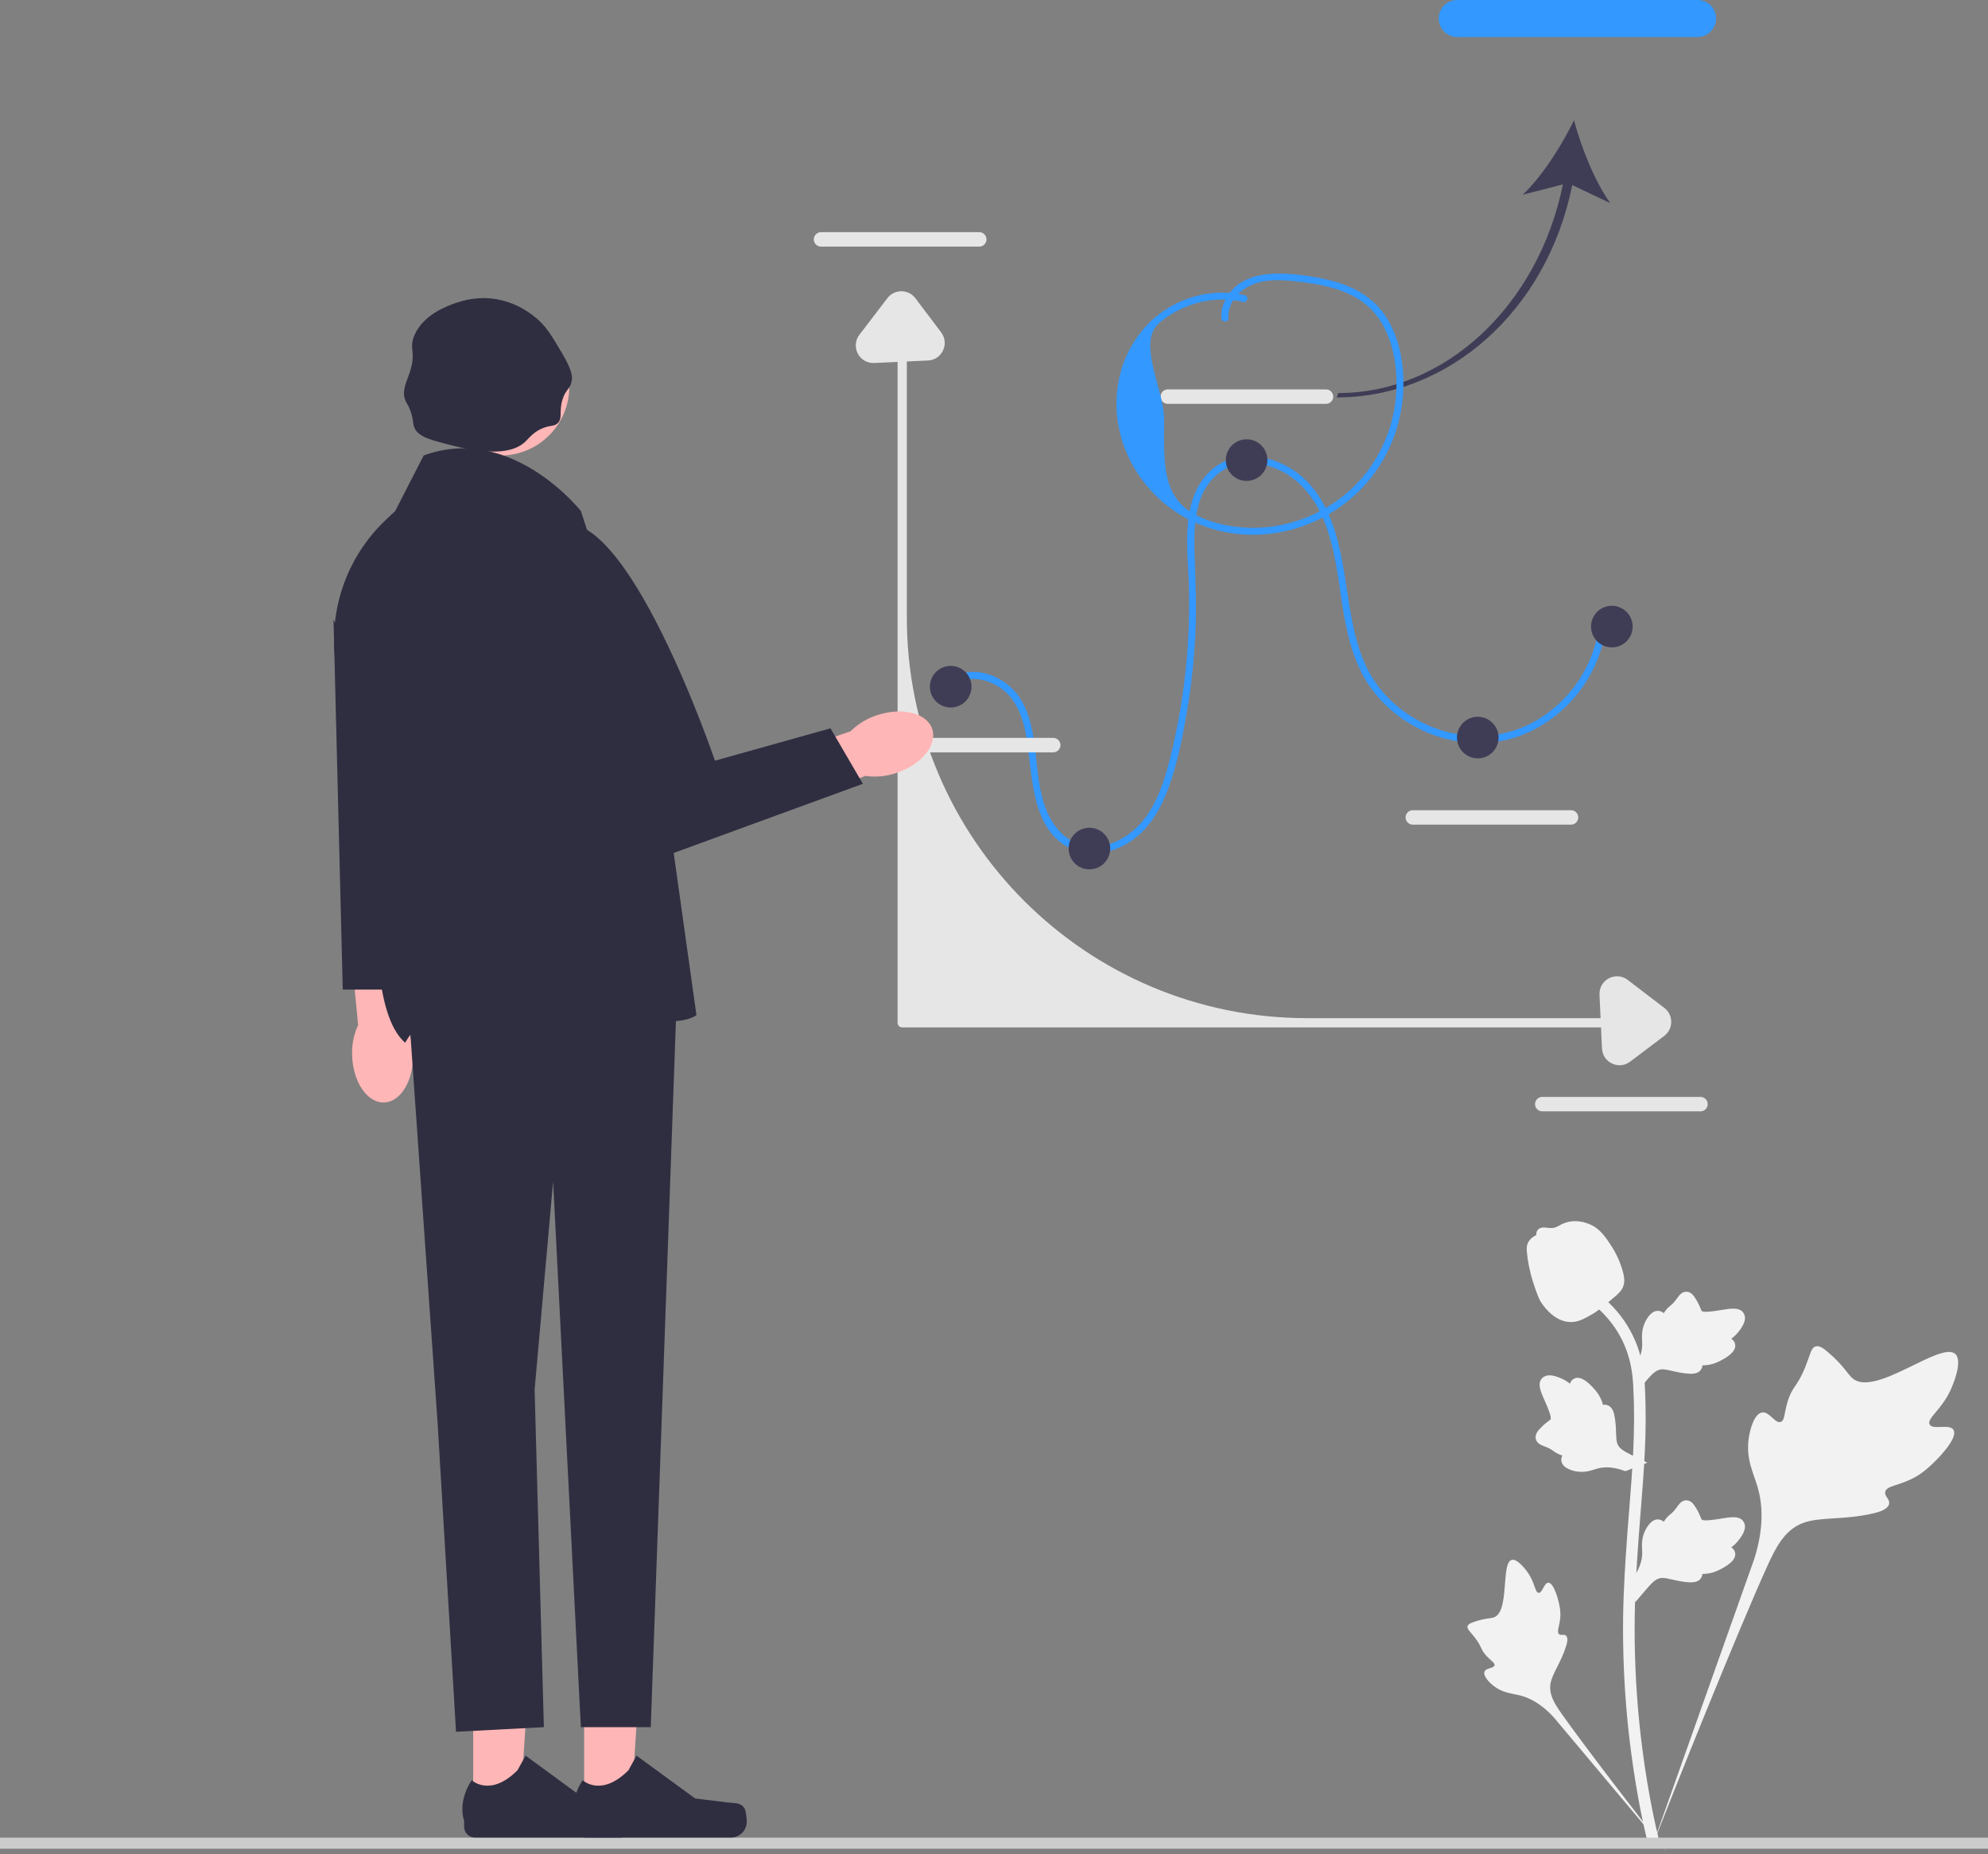 <svg width="430" height="401" viewBox="0 0 430 401" fill="none" xmlns="http://www.w3.org/2000/svg">
<rect x="0" y="0" width="430" height="401" fill="#808080" stroke="none"/>
<g clip-path="url(#clip0_16_111)">
<path d="M205.766 148.861C208.635 145.7 213.375 146.624 216.528 148.855C220.587 151.726 221.747 156.97 222.346 161.619C223.36 169.488 223.66 180.612 232.583 183.902C236.706 185.421 241.425 184.166 244.908 181.698C248.711 179.002 251.084 174.856 252.673 170.558C254.597 165.354 255.711 159.788 256.655 154.335C257.62 148.759 258.253 143.122 258.537 137.47C258.815 131.94 258.634 126.446 258.414 120.92C258.243 116.605 258.177 112.075 259.635 107.949C261.107 103.782 264.529 100.612 269.029 100.194C273.397 99.788 277.896 101.63 281.056 104.603C288.639 111.736 288.996 123.381 290.691 132.945C291.581 137.97 292.883 143.054 295.611 147.426C297.856 151.022 300.974 154.036 304.567 156.272C311.812 160.783 321.045 162.099 329.085 159C336.935 155.975 343.253 149.361 345.987 141.411C346.663 139.448 347.08 137.42 347.291 135.357C347.39 134.397 345.889 134.404 345.791 135.357C344.892 144.126 339.263 152.068 331.549 156.227C323.612 160.507 314 159.964 306.245 155.527C302.433 153.346 299.116 150.269 296.812 146.517C294.017 141.967 292.821 136.664 291.95 131.456C290.378 122.051 289.664 111.253 282.616 104.032C277.149 98.431 267.09 96.184 261.215 102.422C255.165 108.845 256.979 119.192 257.172 127.166C257.455 138.844 256.251 150.549 253.582 161.921C252.42 166.871 251.084 171.976 248.168 176.221C245.504 180.1 241.149 183.107 236.299 183.059C231.463 183.011 228.065 179.457 226.348 175.219C224.537 170.748 224.418 165.92 223.792 161.201C223.216 156.869 222.168 152.075 218.919 148.904C216.393 146.439 212.645 144.852 209.089 145.419C207.381 145.692 205.866 146.522 204.705 147.8C204.057 148.514 205.115 149.578 205.766 148.861Z" fill="#3398FF"/>
<path d="M422.54 309.225C421.696 307.802 418.043 309.326 417.372 308.034C416.702 306.747 420.096 304.785 422.035 300.304C422.385 299.496 424.588 294.404 422.957 292.833C419.865 289.854 405.717 302.145 400.766 298.123C399.679 297.24 398.92 295.478 395.632 292.617C394.324 291.479 393.532 290.965 392.767 291.156C391.68 291.428 391.594 292.881 390.429 295.74C388.682 300.028 387.649 299.769 386.631 303.189C385.876 305.728 386.048 307.205 385.159 307.492C383.901 307.899 382.743 305.206 381.148 305.447C379.521 305.693 378.537 308.829 378.226 311.177C377.643 315.583 379.261 318.491 380.158 321.548C381.133 324.87 381.711 329.923 379.461 337.075L357.183 399.842C362.102 386.962 376.342 351.656 382.326 338.536C384.053 334.749 385.96 330.907 389.877 329.391C393.647 327.931 398.825 328.803 405.427 327.212C406.198 327.027 408.337 326.482 408.607 325.224C408.829 324.183 407.571 323.603 407.764 322.628C408.024 321.321 410.498 321.305 413.54 319.797C415.684 318.734 417.02 317.47 418.169 316.382C418.515 316.054 423.664 311.12 422.54 309.225Z" fill="#F2F2F2"/>
<path d="M334.895 342.268C333.952 342.272 333.647 344.504 332.819 344.461C331.994 344.418 332.01 342.186 330.371 339.942C330.075 339.537 328.211 336.986 326.969 337.334C324.616 337.992 326.566 348.482 323.163 349.751C322.417 350.03 321.333 349.894 318.98 350.683C318.043 350.996 317.563 351.236 317.436 351.667C317.256 352.279 317.944 352.741 319.011 354.137C320.612 356.232 320.186 356.664 321.571 358.151C322.6 359.254 323.374 359.595 323.259 360.115C323.095 360.85 321.439 360.641 321.098 361.493C320.749 362.363 322.004 363.751 323.067 364.581C325.061 366.138 326.955 366.183 328.714 366.625C330.626 367.105 333.273 368.279 336.134 371.447L360.512 400.491C355.61 394.361 342.391 377.185 337.678 370.463C336.317 368.522 334.982 366.477 335.368 364.118C335.739 361.846 337.661 359.556 338.785 355.857C338.917 355.425 339.267 354.218 338.727 353.723C338.28 353.313 337.632 353.763 337.21 353.387C336.643 352.883 337.349 351.664 337.487 349.736C337.584 348.377 337.348 347.356 337.146 346.478C337.085 346.214 336.149 342.263 334.895 342.268Z" fill="#F2F2F2"/>
<path d="M353.694 346.488L353.127 341.42L353.386 341.036C354.586 339.259 355.198 337.524 355.206 335.877C355.207 335.615 355.195 335.353 355.182 335.087C355.133 334.029 355.072 332.715 355.757 331.183C356.142 330.329 357.221 328.352 358.843 328.597C359.28 328.658 359.611 328.858 359.861 329.093C359.898 329.035 359.936 328.976 359.976 328.912C360.482 328.141 360.882 327.811 361.267 327.493C361.563 327.248 361.869 326.996 362.349 326.399C362.559 326.137 362.723 325.907 362.862 325.714C363.281 325.129 363.83 324.431 364.796 324.444C365.829 324.493 366.37 325.347 366.728 325.912C367.368 326.92 367.658 327.647 367.85 328.129C367.92 328.305 368 328.504 368.04 328.565C368.373 329.054 371.078 328.597 372.097 328.43C374.387 328.048 376.368 327.718 377.184 329.162C377.769 330.195 377.335 331.56 375.854 333.329C375.393 333.88 374.902 334.299 374.466 334.627C374.827 334.842 375.15 335.172 375.281 335.691C375.59 336.92 374.534 338.15 372.144 339.355C371.551 339.656 370.751 340.057 369.632 340.25C369.105 340.341 368.63 340.363 368.224 340.375C368.215 340.61 368.16 340.864 368.017 341.126C367.597 341.897 366.723 342.264 365.407 342.176C363.958 342.1 362.765 341.824 361.713 341.581C360.794 341.371 360.002 341.192 359.381 341.234C358.228 341.327 357.34 342.25 356.297 343.446L353.694 346.488Z" fill="#F2F2F2"/>
<path d="M356.328 316.312L351.57 318.147L351.132 317.993C349.109 317.283 347.276 317.131 345.681 317.542C345.427 317.607 345.177 317.685 344.922 317.765C343.912 318.08 342.656 318.473 341.001 318.199C340.077 318.044 337.891 317.501 337.716 315.87C337.664 315.432 337.774 315.061 337.938 314.759C337.872 314.738 337.805 314.717 337.734 314.694C336.86 314.4 336.439 314.097 336.033 313.805C335.721 313.581 335.4 313.349 334.701 313.036C334.394 312.899 334.13 312.799 333.908 312.714C333.236 312.457 332.422 312.103 332.189 311.165C331.974 310.154 332.663 309.414 333.119 308.924C333.932 308.049 334.561 307.584 334.979 307.276C335.132 307.164 335.303 307.037 335.352 306.982C335.741 306.536 334.612 304.035 334.193 303.091C333.243 300.974 332.421 299.141 333.611 297.986C334.461 297.158 335.892 297.232 337.979 298.215C338.629 298.522 339.158 298.89 339.586 299.228C339.703 298.825 339.94 298.428 340.409 298.17C341.519 297.56 342.977 298.269 344.748 300.276C345.19 300.773 345.781 301.444 346.252 302.478C346.473 302.965 346.615 303.419 346.73 303.809C346.959 303.758 347.219 303.746 347.509 303.818C348.361 304.029 348.938 304.781 349.186 306.077C349.481 307.497 349.516 308.721 349.548 309.801C349.578 310.743 349.606 311.554 349.804 312.145C350.186 313.236 351.304 313.861 352.726 314.566L356.328 316.312Z" fill="#F2F2F2"/>
<path d="M353.694 301.381L353.127 296.313L353.386 295.929C354.586 294.152 355.198 292.417 355.206 290.77C355.207 290.508 355.195 290.246 355.182 289.98C355.133 288.922 355.072 287.608 355.757 286.076C356.142 285.222 357.221 283.245 358.843 283.49C359.28 283.551 359.611 283.751 359.861 283.986C359.898 283.928 359.936 283.869 359.976 283.805C360.482 283.034 360.882 282.704 361.267 282.386C361.563 282.141 361.869 281.889 362.349 281.292C362.559 281.03 362.723 280.8 362.862 280.607C363.281 280.022 363.83 279.324 364.796 279.337C365.829 279.386 366.37 280.24 366.728 280.805C367.368 281.813 367.658 282.54 367.85 283.022C367.92 283.198 368 283.397 368.04 283.458C368.373 283.947 371.078 283.49 372.097 283.323C374.387 282.941 376.368 282.611 377.184 284.055C377.769 285.088 377.335 286.453 375.854 288.223C375.393 288.773 374.902 289.192 374.466 289.52C374.827 289.735 375.15 290.065 375.281 290.584C375.59 291.813 374.534 293.044 372.144 294.248C371.551 294.549 370.751 294.95 369.632 295.143C369.105 295.234 368.63 295.256 368.224 295.268C368.215 295.503 368.16 295.758 368.017 296.019C367.597 296.79 366.723 297.157 365.407 297.069C363.958 296.993 362.765 296.717 361.713 296.475C360.794 296.264 360.002 296.085 359.381 296.127C358.228 296.22 357.34 297.143 356.297 298.339L353.694 301.381Z" fill="#F2F2F2"/>
<path d="M358.88 399.759L357.818 399.093L356.58 399.235C356.56 399.12 356.493 398.856 356.391 398.442C355.837 396.176 354.147 389.28 352.738 378.419C351.754 370.838 351.197 363.043 351.082 355.249C350.967 347.443 351.337 341.533 351.633 336.783C351.857 333.2 352.128 329.788 352.395 326.465C353.105 317.587 353.774 309.2 353.276 299.915C353.166 297.843 352.935 293.528 350.414 288.937C348.952 286.275 346.938 283.911 344.427 281.914L345.988 279.951C348.76 282.158 350.988 284.777 352.612 287.733C355.406 292.823 355.658 297.524 355.779 299.783C356.286 309.232 355.609 317.699 354.892 326.663C354.628 329.974 354.356 333.371 354.134 336.939C353.84 341.645 353.474 347.504 353.588 355.21C353.701 362.911 354.251 370.61 355.221 378.096C356.614 388.82 358.279 395.613 358.826 397.845C359.117 399.037 359.179 399.287 358.88 399.759Z" fill="#F2F2F2"/>
<path d="M339.831 285.895C339.728 285.895 339.624 285.893 339.519 285.885C337.385 285.77 335.409 284.493 333.645 282.09C332.817 280.959 332.394 279.67 331.55 277.098C331.419 276.701 330.782 274.69 330.396 271.922C330.143 270.113 330.174 269.357 330.533 268.689C330.931 267.945 331.574 267.426 332.299 267.076C332.267 266.836 332.292 266.589 332.396 266.337C332.823 265.292 333.959 265.429 334.573 265.495C334.884 265.535 335.272 265.586 335.69 265.564C336.349 265.532 336.702 265.336 337.238 265.043C337.751 264.761 338.388 264.411 339.334 264.218C341.199 263.829 342.762 264.357 343.277 264.531C345.987 265.434 347.323 267.541 348.87 269.981C349.178 270.47 350.237 272.252 350.935 274.694C351.439 276.456 351.368 277.239 351.217 277.822C350.908 279.019 350.18 279.704 348.331 281.216C346.401 282.8 345.431 283.592 344.599 284.075C342.662 285.193 341.446 285.895 339.831 285.895Z" fill="#F2F2F2"/>
<path d="M286.81 87.335H252.59C251.727 87.335 251.025 86.633 251.025 85.771C251.025 84.908 251.727 84.206 252.59 84.206H286.81C287.673 84.206 288.375 84.908 288.375 85.771C288.375 86.633 287.673 87.335 286.81 87.335Z" fill="#E6E6E6"/>
<path d="M339.81 178.335H305.59C304.727 178.335 304.025 177.633 304.025 176.771C304.025 175.908 304.727 175.206 305.59 175.206H339.81C340.673 175.206 341.375 175.908 341.375 176.771C341.375 177.633 340.673 178.335 339.81 178.335Z" fill="#E6E6E6"/>
<path d="M367.81 240.335H333.59C332.727 240.335 332.025 239.633 332.025 238.771C332.025 237.908 332.727 237.206 333.59 237.206H367.81C368.673 237.206 369.375 237.908 369.375 238.771C369.375 239.633 368.673 240.335 367.81 240.335Z" fill="#E6E6E6"/>
<path d="M211.81 53.336H177.59C176.727 53.336 176.025 52.633 176.025 51.771C176.025 50.908 176.727 50.206 177.59 50.206H211.81C212.673 50.206 213.375 50.908 213.375 51.771C213.375 52.633 212.673 53.336 211.81 53.336Z" fill="#E6E6E6"/>
<path d="M-47 398.594C-47 399.254 -46.47 399.784 -45.81 399.784H476.48C477.14 399.784 477.67 399.254 477.67 398.594C477.67 397.934 477.14 397.404 476.48 397.404H-45.81C-46.47 397.404 -47 397.934 -47 398.594Z" fill="#CCCCCC"/>
<path d="M350.248 222.18H195.148C194.596 222.18 194.148 221.732 194.148 221.18V73.18C194.148 72.627 194.596 72.18 195.148 72.18C195.7 72.18 196.148 72.627 196.148 73.18V133.568C196.148 181.402 234.925 220.18 282.76 220.18H350.248C350.8 220.18 351.248 220.627 351.248 221.18C351.248 221.732 350.8 222.18 350.248 222.18Z" fill="#E6E6E6"/>
<path d="M227.81 162.699H193.59C192.727 162.699 192.025 161.997 192.025 161.134C192.025 160.272 192.727 159.57 193.59 159.57H227.81C228.673 159.57 229.375 160.272 229.375 161.134C229.375 161.997 228.673 162.699 227.81 162.699Z" fill="#E6E6E6"/>
<path d="M193.88 167.152C199.307 165.359 202.781 161.106 201.64 157.653C200.499 154.199 195.175 152.853 189.746 154.646C187.568 155.333 185.585 156.532 183.965 158.142L161.066 166.026L164.995 176.693L187.152 167.788C189.413 168.116 191.72 167.898 193.88 167.152Z" fill="#FFB6B6"/>
<path d="M76.167 228.289C76.352 234.001 79.45 238.536 83.085 238.418C86.721 238.299 89.517 233.573 89.331 227.858C89.288 225.575 88.698 223.334 87.612 221.325L86.521 197.131L75.179 197.885L77.458 221.656C76.504 223.732 76.061 226.007 76.167 228.289Z" fill="#FFB6B6"/>
<path d="M102.353 391.311L112.478 391.31L115.072 352L102.351 352.26L102.353 391.311Z" fill="#FFB6B6"/>
<path d="M137.041 391.082C137.356 391.613 137.523 393.326 137.523 393.944C137.523 395.841 135.984 397.38 134.086 397.38H102.732C101.438 397.38 100.388 396.33 100.388 395.036V393.73C100.388 393.73 98.837 389.807 102.03 384.971C102.03 384.971 105.999 388.758 111.93 382.827L113.679 379.659L126.338 388.917L133.355 389.781C134.89 389.97 136.251 389.752 137.041 391.082Z" fill="#2F2E41"/>
<path d="M126.353 391.311L136.478 391.31L139.072 352L126.351 352.26L126.353 391.311Z" fill="#FFB6B6"/>
<path d="M161.041 391.082C161.356 391.613 161.523 393.326 161.523 393.944C161.523 395.841 159.984 397.38 158.086 397.38H126.732C125.438 397.38 124.388 396.33 124.388 395.036V393.73C124.388 393.73 122.837 389.807 126.03 384.971C126.03 384.971 129.999 388.758 135.93 382.827L137.679 379.659L150.338 388.917L157.355 389.781C158.89 389.97 160.251 389.752 161.041 391.082Z" fill="#2F2E41"/>
<path d="M108.245 98.515C116.47 98.515 123.138 91.847 123.138 83.621C123.138 75.396 116.47 68.728 108.245 68.728C100.02 68.728 93.352 75.396 93.352 83.621C93.352 91.847 100.02 98.515 108.245 98.515Z" fill="#FFB6B6"/>
<path d="M87.638 207.5L94.638 307.5L98.638 374.5L117.638 373.5L115.638 300.5L119.638 255.5L125.638 373.5H140.76L146.638 208.5L114.138 204L87.638 207.5Z" fill="#2F2E41"/>
<path d="M113.638 95.5C109.402 99.578 99.613 96.874 94.638 95.5C91.9 94.744 90.247 93.964 89.638 92.5C89.215 91.482 89.455 90.517 88.638 88.5C88.159 87.319 87.907 87.231 87.638 86.5C86.888 84.464 87.93 82.65 88.638 80.5C90.116 76.015 88.352 75.511 89.638 72.5C91.573 67.973 96.834 66.131 98.638 65.5C102.006 64.321 104.815 64.446 105.638 64.5C110.914 64.847 114.441 67.554 115.638 68.5C118.066 70.417 119.257 72.445 121.638 76.5C123.711 80.029 123.862 81.383 123.638 82.5C123.298 84.202 122.316 84.208 121.638 86.5C120.869 89.102 121.744 90.409 120.638 91.5C119.891 92.237 119.196 91.931 117.638 92.5C115.494 93.284 114.436 94.732 113.638 95.5Z" fill="#2F2E41"/>
<path d="M125.638 110.5C125.638 110.5 110.638 91.5 91.638 98.5L85.485 110.5L83.429 112.446C74.805 120.61 70.792 132.52 72.718 144.238L81.638 198.5C81.638 198.5 80.638 219.5 87.638 225.5C87.638 225.5 97.638 206.5 121.638 215.5C145.638 224.5 150.638 219.5 150.638 219.5L142.638 162.5L125.638 110.5Z" fill="#2F2E41"/>
<path d="M120.638 113.5L115.638 124.5L134.638 188.5L186.638 169.5L179.638 157.5L154.638 164.5C154.638 164.5 135.638 108.5 120.638 113.5Z" fill="#2F2E41"/>
<path d="M85.138 214H74.138L72.138 134L85.138 161V214Z" fill="#2F2E41"/>
<path d="M205.638 153C208.123 153 210.138 150.985 210.138 148.5C210.138 146.015 208.123 144 205.638 144C203.153 144 201.138 146.015 201.138 148.5C201.138 150.985 203.153 153 205.638 153Z" fill="#3F3D56"/>
<path d="M235.638 188C238.123 188 240.138 185.985 240.138 183.5C240.138 181.015 238.123 179 235.638 179C233.153 179 231.138 181.015 231.138 183.5C231.138 185.985 233.153 188 235.638 188Z" fill="#3F3D56"/>
<path d="M269.638 104C272.123 104 274.138 101.985 274.138 99.5C274.138 97.015 272.123 95 269.638 95C267.153 95 265.138 97.015 265.138 99.5C265.138 101.985 267.153 104 269.638 104Z" fill="#3F3D56"/>
<path d="M319.638 164C322.123 164 324.138 161.985 324.138 159.5C324.138 157.015 322.123 155 319.638 155C317.153 155 315.138 157.015 315.138 159.5C315.138 161.985 317.153 164 319.638 164Z" fill="#3F3D56"/>
<path d="M348.638 140C351.123 140 353.138 137.985 353.138 135.5C353.138 133.015 351.123 131 348.638 131C346.153 131 344.138 133.015 344.138 135.5C344.138 137.985 346.153 140 348.638 140Z" fill="#3F3D56"/>
<path d="M340.065 40.024L348.295 43.922C344.92 39.212 342.011 31.855 340.454 26C337.817 31.453 333.567 38.126 329.36 42.112L338.058 39.874C332.698 66.142 312.539 85 289.454 85L289.127 85.949C313.24 85.949 334.593 67.352 340.065 40.024Z" fill="#3F3D56"/>
<path d="M315.186 0H367.186C369.392 0 371.186 1.794 371.186 4C371.186 6.206 369.392 8 367.186 8H315.186C312.98 8 311.186 6.206 311.186 4C311.186 1.794 312.98 0 315.186 0Z" fill="#3398FF"/>
<path d="M350.316 230.364C349.768 230.364 349.215 230.242 348.688 229.995C347.389 229.385 346.573 228.164 346.506 226.73L345.967 215.104C345.898 213.611 346.677 212.254 348.001 211.561C349.325 210.867 350.886 211.002 352.073 211.908L359.991 217.964C360.943 218.691 361.487 219.797 361.483 220.994C361.479 222.193 360.929 223.294 359.972 224.017L352.593 229.588C351.912 230.102 351.12 230.364 350.316 230.364Z" fill="#E6E6E6"/>
<path d="M204.345 74.149C204.345 74.698 204.223 75.251 203.976 75.778C203.365 77.077 202.144 77.893 200.711 77.959L189.085 78.498C187.592 78.568 186.234 77.788 185.541 76.464C184.848 75.14 184.982 73.58 185.889 72.393L191.944 64.475C192.672 63.523 193.777 62.979 194.975 62.983C196.174 62.986 197.274 63.537 197.997 64.493L203.568 71.872C204.082 72.553 204.345 73.346 204.345 74.149Z" fill="#E6E6E6"/>
<path d="M269.269 63.853C263.349 62.435 257.023 63.718 251.963 67.061C246.656 70.567 243.142 76.18 241.953 82.399C239.5 95.229 246.996 108.046 258.843 113.153C271.297 118.521 286.113 114.919 295.158 104.956C299.64 100.018 302.442 93.77 303.286 87.164C304.117 80.655 303.169 73.146 299.228 67.714C295.319 62.326 288.809 60.518 282.523 59.635C276.423 58.778 268.331 58.406 265.033 64.862C264.404 66.093 264.108 67.42 264.178 68.8C264.227 69.761 265.727 69.767 265.678 68.8C265.526 65.782 267.538 63.259 270.118 61.903C273.108 60.33 276.714 60.464 279.974 60.814C285.86 61.447 292.543 62.575 296.788 67.096C301.016 71.6 302.284 78.462 302.021 84.44C301.747 90.68 299.598 96.821 295.831 101.811C288.397 111.658 275.391 116.343 263.426 113.162C251.767 110.062 251.615 103.144 251.808 90.891C251.91 84.355 245.736 74.066 250.777 69.806C255.713 65.636 262.553 63.786 268.87 65.299C269.808 65.524 270.209 64.078 269.269 63.853Z" fill="#3398FF"/>
</g>
<defs>
<clipPath id="clip0_16_111">
<rect width="524.67" height="400.491" fill="white" transform="translate(-47)"/>
</clipPath>
</defs>
</svg>
